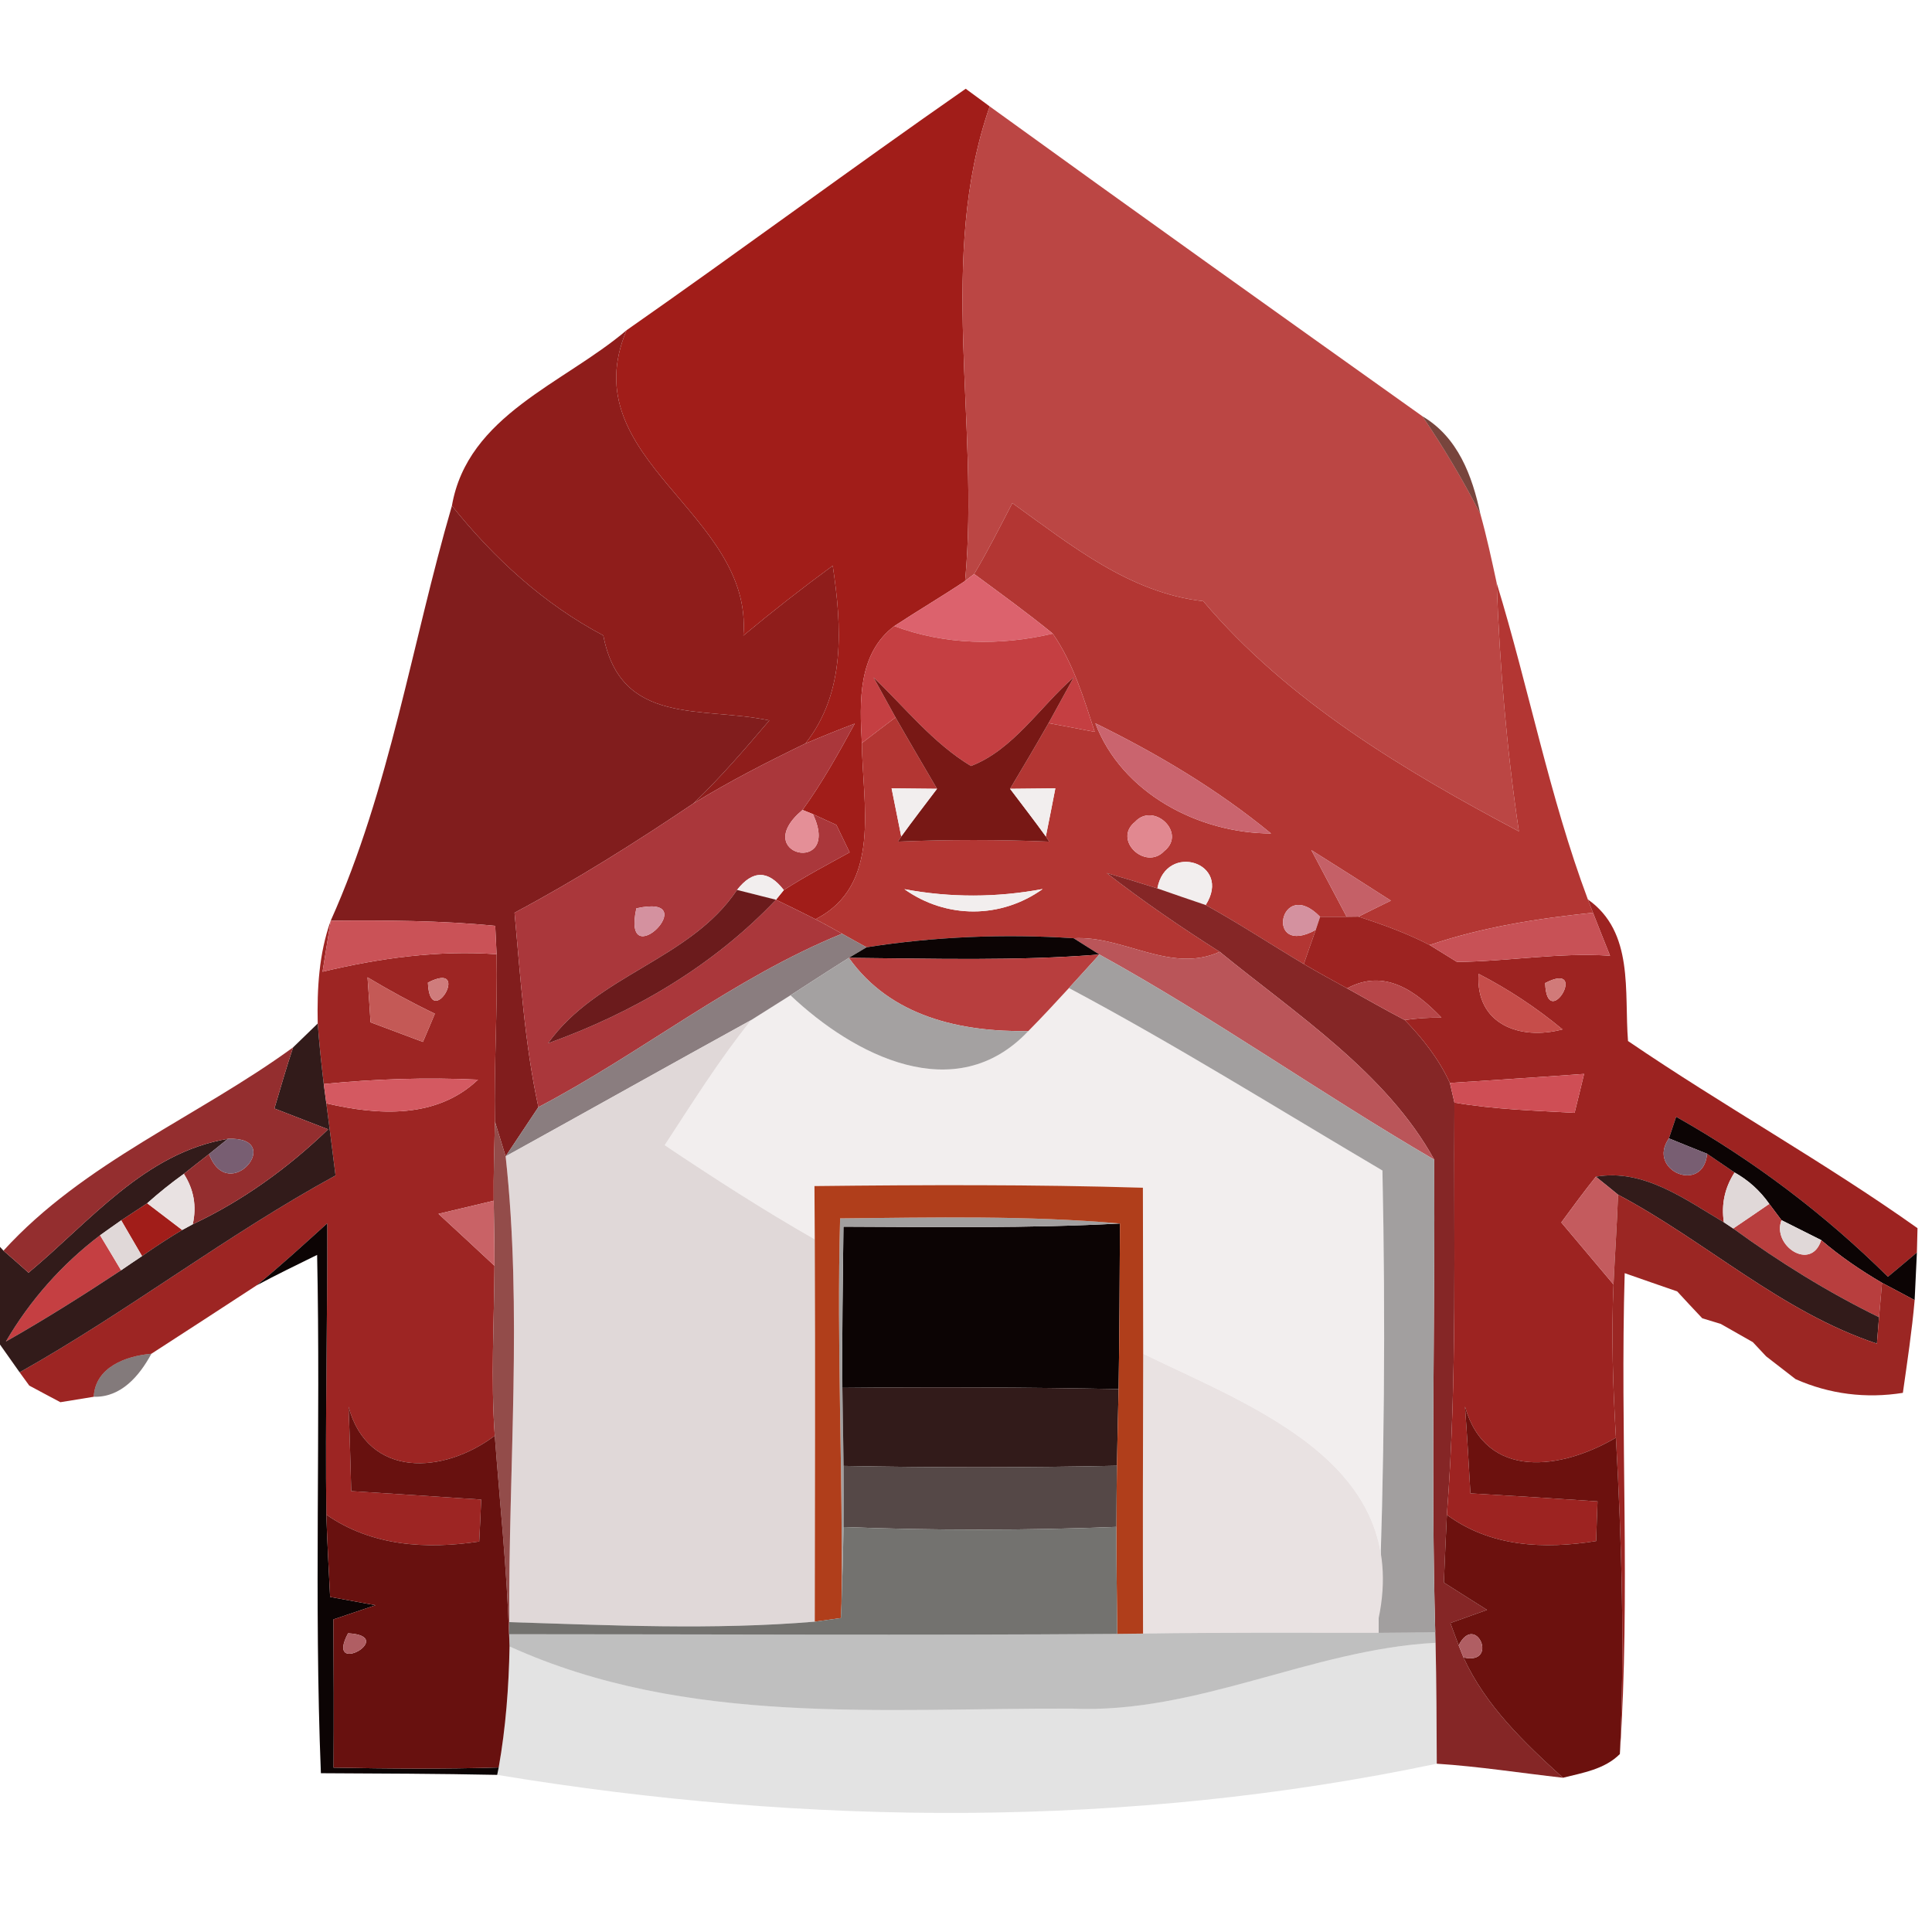 <?xml version="1.0" encoding="UTF-8" ?>
<!DOCTYPE svg PUBLIC "-//W3C//DTD SVG 1.1//EN" "http://www.w3.org/Graphics/SVG/1.1/DTD/svg11.dtd">
<svg width="128pt" height="128pt" viewBox="0 0 128 128" version="1.1" xmlns="http://www.w3.org/2000/svg">
<g id="#a11d19ff">
<path fill="#a11d19" opacity="1.00" d=" M 41.51 21.88 C 49.05 16.61 56.44 11.13 63.98 5.88 C 64.51 6.27 65.04 6.66 65.57 7.05 C 62.08 17.06 64.92 28.06 63.94 38.49 C 62.40 39.52 60.80 40.46 59.25 41.48 C 56.82 43.32 56.95 46.49 57.10 49.23 C 57.14 53.26 58.45 58.65 54.03 60.90 C 53.16 60.46 52.29 60.03 51.41 59.61 L 51.93 58.97 C 53.34 58.06 54.82 57.28 56.29 56.47 C 56.07 56.01 55.63 55.10 55.41 54.65 C 55.02 54.47 54.24 54.12 53.86 53.94 L 53.17 53.66 C 54.48 51.85 55.56 49.90 56.63 47.94 C 55.53 48.36 54.44 48.80 53.36 49.26 C 56.05 45.87 55.77 41.49 55.17 37.48 C 53.15 38.96 51.18 40.50 49.25 42.11 C 49.93 33.96 37.88 30.48 41.51 21.88 Z" />
<path fill="#a11d19" opacity="1.00" d=" M 8.03 80.85 C 8.46 80.57 9.32 80.00 9.75 79.72 C 10.33 80.16 11.49 81.05 12.07 81.49 C 11.16 82.03 10.28 82.61 9.41 83.22 C 9.06 82.63 8.38 81.44 8.03 80.85 Z" />
</g>
<g id="#bb4644ff">
<path fill="#bb4644" opacity="1.00" d=" M 63.94 38.49 C 64.92 28.06 62.08 17.06 65.57 7.05 C 75.09 13.94 84.66 20.76 94.24 27.58 C 95.65 29.66 96.94 31.82 98.08 34.06 C 98.50 35.56 98.83 37.10 99.16 38.63 C 99.36 44.14 99.82 49.63 100.63 55.08 C 93.04 51.06 85.30 46.44 79.72 39.83 C 74.82 39.28 70.93 36.10 67.07 33.33 C 66.25 34.91 65.45 36.50 64.54 38.03 L 63.94 38.49 Z" />
</g>
<g id="#8f1d1bff">
<path fill="#8f1d1b" opacity="1.00" d=" M 29.94 33.51 C 30.98 27.50 37.37 25.41 41.51 21.88 C 37.88 30.48 49.93 33.96 49.25 42.11 C 51.18 40.50 53.15 38.96 55.17 37.48 C 55.77 41.49 56.05 45.87 53.36 49.26 C 50.84 50.48 48.33 51.76 45.94 53.23 C 47.74 51.51 49.36 49.62 50.97 47.73 C 46.47 46.78 41.13 48.13 39.97 42.10 C 36.02 40.01 32.72 36.98 29.94 33.51 Z" />
</g>
<g id="#5f2319d5">
<path fill="#5f2319" opacity="0.84" d=" M 94.24 27.58 C 96.59 28.96 97.54 31.52 98.08 34.06 C 96.94 31.82 95.65 29.66 94.24 27.58 Z" />
</g>
<g id="#811d1dff">
<path fill="#811d1d" opacity="1.00" d=" M 29.94 33.51 C 32.72 36.98 36.02 40.01 39.97 42.10 C 41.13 48.13 46.47 46.78 50.97 47.73 C 49.36 49.62 47.74 51.51 45.94 53.23 C 42.10 55.82 38.18 58.29 34.09 60.47 C 34.49 64.78 34.75 69.11 35.67 73.35 C 34.95 74.43 34.23 75.52 33.50 76.61 C 33.32 76.03 32.97 74.89 32.79 74.31 C 32.72 70.62 32.97 66.92 32.90 63.22 C 32.88 62.75 32.83 61.81 32.81 61.34 C 29.19 60.98 25.54 60.97 21.91 61.00 C 25.84 52.25 27.27 42.67 29.94 33.51 Z" />
</g>
<g id="#b33633ff">
<path fill="#b33633" opacity="1.00" d=" M 64.54 38.03 C 65.45 36.50 66.25 34.91 67.07 33.33 C 70.93 36.10 74.82 39.28 79.72 39.83 C 85.30 46.44 93.04 51.06 100.63 55.08 C 99.82 49.63 99.36 44.14 99.16 38.63 C 101.29 45.59 102.65 52.77 105.20 59.59 L 105.54 60.47 C 101.88 60.85 98.22 61.42 94.72 62.61 C 93.21 61.83 91.61 61.25 90.00 60.73 C 90.53 60.46 91.61 59.94 92.15 59.67 C 90.40 58.54 88.64 57.43 86.88 56.32 C 87.66 57.79 88.44 59.27 89.22 60.74 C 88.78 60.74 87.90 60.74 87.46 60.74 C 84.78 57.99 83.75 63.49 87.17 61.61 C 86.97 62.18 86.57 63.30 86.38 63.87 C 84.20 62.57 82.09 61.18 79.88 59.96 C 81.67 57.15 77.24 55.76 76.68 58.86 C 75.56 58.50 74.44 58.16 73.32 57.84 C 75.72 59.70 78.24 61.43 80.81 63.06 C 77.54 64.53 74.44 61.97 71.13 62.16 C 66.55 61.86 61.93 62.05 57.41 62.76 C 57.00 62.54 56.19 62.08 55.79 61.86 C 55.21 61.53 54.62 61.21 54.03 60.90 C 58.45 58.65 57.14 53.26 57.10 49.23 C 57.66 48.80 58.77 47.95 59.33 47.53 C 60.23 49.11 61.16 50.69 62.08 52.26 C 61.33 52.25 59.82 52.24 59.07 52.23 C 59.23 53.03 59.55 54.62 59.71 55.42 L 59.49 55.76 C 62.83 55.62 66.17 55.62 69.51 55.76 L 69.29 55.42 C 69.45 54.62 69.77 53.02 69.92 52.23 C 69.17 52.24 67.67 52.25 66.92 52.26 C 67.78 50.82 68.64 49.37 69.47 47.91 C 70.23 48.05 71.77 48.34 72.53 48.49 C 71.80 46.25 71.11 43.94 69.75 41.98 C 68.06 40.60 66.29 39.32 64.54 38.03 M 72.57 47.92 C 74.33 52.56 79.42 55.21 84.21 55.22 C 80.66 52.30 76.69 49.94 72.57 47.92 M 75.20 54.45 C 73.70 55.65 75.90 57.71 77.14 56.38 C 78.64 55.18 76.43 53.11 75.20 54.45 M 59.92 58.91 C 62.69 60.88 66.31 60.88 69.08 58.90 C 66.05 59.47 62.95 59.48 59.92 58.91 Z" />
</g>
<g id="#dc626dff">
<path fill="#dc626d" opacity="1.00" d=" M 59.25 41.48 C 60.80 40.46 62.40 39.52 63.94 38.49 L 64.54 38.03 C 66.29 39.32 68.06 40.60 69.75 41.98 C 66.26 42.80 62.63 42.74 59.25 41.48 Z" />
</g>
<g id="#c53f42ff">
<path fill="#c53f42" opacity="1.00" d=" M 57.10 49.23 C 56.95 46.49 56.82 43.32 59.25 41.48 C 62.63 42.74 66.26 42.80 69.75 41.98 C 71.11 43.94 71.80 46.25 72.53 48.49 C 71.77 48.34 70.23 48.05 69.47 47.91 C 70.03 46.90 70.58 45.88 71.14 44.87 C 68.91 46.81 67.13 49.68 64.33 50.75 C 61.82 49.24 59.97 46.88 57.87 44.88 C 58.35 45.76 58.84 46.65 59.33 47.53 C 58.77 47.95 57.66 48.80 57.10 49.23 Z" />
<path fill="#c53f42" opacity="1.00" d=" M 0.39 88.88 C 1.99 86.14 4.11 83.75 6.63 81.84 C 6.98 82.42 7.68 83.58 8.02 84.16 C 5.53 85.80 3.00 87.40 0.39 88.88 Z" />
</g>
<g id="#781815ff">
<path fill="#781815" opacity="1.00" d=" M 57.87 44.88 C 59.97 46.88 61.82 49.24 64.33 50.75 C 67.13 49.68 68.91 46.81 71.14 44.87 C 70.58 45.88 70.03 46.90 69.47 47.91 C 68.64 49.37 67.78 50.82 66.92 52.26 C 67.71 53.31 68.52 54.35 69.29 55.42 L 69.51 55.76 C 66.17 55.62 62.83 55.62 59.49 55.76 L 59.71 55.42 C 60.48 54.35 61.29 53.31 62.08 52.26 C 61.16 50.69 60.23 49.11 59.33 47.53 C 58.84 46.65 58.35 45.76 57.87 44.88 Z" />
</g>
<g id="#aa373bff">
<path fill="#aa373b" opacity="1.00" d=" M 53.36 49.26 C 54.44 48.80 55.53 48.36 56.63 47.94 C 55.56 49.90 54.48 51.85 53.17 53.66 C 49.58 56.67 55.78 58.03 53.86 53.94 C 54.24 54.12 55.02 54.47 55.41 54.65 C 55.63 55.10 56.07 56.01 56.29 56.47 C 54.82 57.28 53.34 58.06 51.93 58.97 C 50.90 57.64 49.87 57.63 48.83 58.96 C 45.72 63.60 39.56 64.56 36.31 69.12 C 41.97 67.09 47.26 63.99 51.41 59.61 C 52.29 60.03 53.16 60.46 54.03 60.90 C 54.62 61.21 55.21 61.53 55.79 61.86 C 48.60 64.78 42.52 69.76 35.67 73.35 C 34.75 69.11 34.49 64.78 34.09 60.47 C 38.18 58.29 42.10 55.82 45.94 53.23 C 48.33 51.76 50.84 50.48 53.36 49.26 M 42.16 60.18 C 41.15 64.81 46.80 59.15 42.16 60.18 Z" />
</g>
<g id="#ca646eff">
<path fill="#ca646e" opacity="1.00" d=" M 72.57 47.92 C 76.69 49.94 80.66 52.30 84.21 55.22 C 79.42 55.21 74.33 52.56 72.57 47.92 Z" />
</g>
<g id="#f2eeeeff">
<path fill="#f2eeee" opacity="1.00" d=" M 59.07 52.23 C 59.82 52.24 61.33 52.25 62.08 52.26 C 61.29 53.31 60.48 54.35 59.71 55.42 C 59.55 54.62 59.23 53.03 59.07 52.23 Z" />
<path fill="#f2eeee" opacity="1.00" d=" M 66.92 52.26 C 67.67 52.25 69.17 52.24 69.92 52.23 C 69.77 53.02 69.45 54.62 69.29 55.42 C 68.52 54.35 67.71 53.31 66.92 52.26 Z" />
<path fill="#f2eeee" opacity="1.00" d=" M 76.68 58.86 C 77.24 55.76 81.67 57.15 79.88 59.96 C 78.81 59.60 77.74 59.23 76.68 58.86 Z" />
<path fill="#f2eeee" opacity="1.00" d=" M 48.83 58.96 C 49.87 57.63 50.90 57.64 51.93 58.97 L 51.41 59.61 C 50.77 59.45 49.48 59.12 48.83 58.96 Z" />
<path fill="#f2eeee" opacity="1.00" d=" M 59.92 58.91 C 62.95 59.48 66.05 59.47 69.08 58.90 C 66.31 60.88 62.69 60.88 59.92 58.91 Z" />
<path fill="#f2eeee" opacity="1.00" d=" M 52.37 65.94 C 56.56 69.91 63.31 73.42 68.13 68.31 C 69.05 67.38 69.94 66.42 70.82 65.46 C 77.90 69.23 84.69 73.48 91.59 77.55 C 91.80 87.46 91.72 97.36 91.33 107.26 C 93.50 97.00 83.03 93.24 75.74 89.69 C 75.74 86.02 75.72 82.35 75.72 78.69 C 68.47 78.47 61.21 78.50 53.96 78.58 C 53.97 79.46 53.98 81.23 53.98 82.11 C 50.58 80.17 47.29 78.05 44.04 75.87 C 45.88 73.06 47.66 70.20 49.77 67.58 C 50.64 67.03 51.50 66.49 52.37 65.94 Z" />
</g>
<g id="#e48f97ff">
<path fill="#e48f97" opacity="1.00" d=" M 53.86 53.94 C 55.78 58.03 49.58 56.67 53.17 53.66 L 53.86 53.94 Z" />
</g>
<g id="#e18890ff">
<path fill="#e18890" opacity="1.00" d=" M 75.20 54.45 C 76.43 53.11 78.64 55.18 77.14 56.38 C 75.90 57.71 73.70 55.65 75.20 54.45 Z" />
</g>
<g id="#c56067ff">
<path fill="#c56067" opacity="1.00" d=" M 86.88 56.32 C 88.64 57.43 90.40 58.54 92.15 59.67 C 91.61 59.94 90.53 60.46 90.00 60.73 L 89.22 60.74 C 88.44 59.27 87.66 57.79 86.88 56.32 Z" />
</g>
<g id="#852626ff">
<path fill="#852626" opacity="1.00" d=" M 73.32 57.84 C 74.44 58.16 75.56 58.50 76.68 58.86 C 77.74 59.23 78.81 59.60 79.88 59.96 C 82.09 61.18 84.20 62.57 86.38 63.87 C 87.32 64.42 88.28 64.95 89.25 65.48 C 90.52 66.18 91.78 66.91 93.07 67.58 C 94.27 68.81 95.34 70.18 96.06 71.75 L 96.36 73.05 C 96.30 82.15 96.56 91.27 95.86 100.36 C 95.79 101.86 95.72 103.35 95.66 104.85 C 96.61 105.46 97.57 106.06 98.52 106.66 C 97.92 106.88 96.70 107.31 96.09 107.53 C 96.23 107.90 96.50 108.64 96.64 109.01 L 96.96 109.81 C 98.42 113.01 100.99 115.46 103.55 117.78 C 100.76 117.47 97.99 117.03 95.19 116.85 C 95.18 114.18 95.17 111.51 95.11 108.84 L 95.09 108.14 C 94.80 97.71 95.08 87.26 95.02 76.83 C 91.86 71.08 85.84 67.17 80.81 63.06 C 78.24 61.43 75.72 59.70 73.32 57.84 Z" />
</g>
<g id="#6b1b1cff">
<path fill="#6b1b1c" opacity="1.00" d=" M 36.31 69.12 C 39.56 64.56 45.72 63.60 48.83 58.96 C 49.48 59.12 50.77 59.45 51.41 59.61 C 47.26 63.99 41.97 67.09 36.31 69.12 Z" />
</g>
<g id="#d4919fff">
<path fill="#d4919f" opacity="1.00" d=" M 42.16 60.18 C 46.80 59.15 41.15 64.81 42.16 60.18 Z" />
<path fill="#d4919f" opacity="1.00" d=" M 87.17 61.61 C 83.75 63.49 84.78 57.99 87.46 60.74 L 87.17 61.61 Z" />
</g>
<g id="#9d2321ff">
<path fill="#9d2321" opacity="1.00" d=" M 105.20 59.59 C 108.28 61.76 107.60 65.71 107.86 68.97 C 114.15 73.26 120.83 76.96 127.04 81.37 C 127.03 81.78 127.01 82.58 127.00 82.98 C 126.52 83.39 125.56 84.19 125.08 84.59 C 120.90 80.45 116.18 76.88 111.05 73.99 C 110.93 74.35 110.69 75.06 110.57 75.42 C 109.07 77.56 112.86 79.14 113.10 76.44 C 113.55 76.75 114.47 77.37 114.92 77.68 C 114.27 78.69 114.03 79.79 114.21 80.98 C 111.64 79.46 108.89 77.41 105.73 77.96 C 104.94 78.95 104.19 79.97 103.44 80.99 C 104.60 82.36 105.75 83.73 106.90 85.10 C 106.75 88.49 106.86 91.87 107.06 95.25 C 103.46 97.37 98.45 98.10 97.06 93.19 C 97.20 95.10 97.31 97.02 97.42 98.94 C 100.23 99.10 103.03 99.28 105.84 99.47 C 105.81 100.12 105.77 101.44 105.75 102.10 C 102.32 102.65 98.75 102.50 95.86 100.36 C 96.56 91.27 96.30 82.15 96.36 73.05 C 98.99 73.50 101.66 73.58 104.32 73.73 C 104.48 73.08 104.80 71.79 104.95 71.15 C 101.99 71.37 99.02 71.55 96.06 71.75 C 95.34 70.18 94.27 68.81 93.07 67.58 C 93.88 67.46 94.69 67.41 95.50 67.42 C 93.80 65.65 91.73 64.14 89.25 65.48 C 88.28 64.95 87.32 64.42 86.38 63.87 C 86.57 63.30 86.97 62.18 87.17 61.61 L 87.46 60.74 C 87.90 60.74 88.78 60.74 89.22 60.74 L 90.00 60.73 C 91.61 61.25 93.21 61.83 94.72 62.61 C 95.17 62.89 96.08 63.45 96.53 63.73 C 99.91 63.70 103.28 63.09 106.67 63.32 C 106.29 62.37 105.91 61.42 105.54 60.47 L 105.20 59.59 M 97.96 64.52 C 97.74 67.87 100.72 68.95 103.52 68.20 C 101.80 66.77 99.94 65.54 97.96 64.52 M 102.37 65.13 C 102.49 68.47 105.35 63.59 102.37 65.13 Z" />
</g>
<g id="#9d2523ff">
<path fill="#9d2523" opacity="1.00" d=" M 21.05 67.81 C 21.00 65.51 21.13 63.18 21.91 61.00 C 21.73 62.12 21.55 63.25 21.37 64.38 C 25.14 63.48 29.02 62.94 32.90 63.22 C 32.97 66.92 32.72 70.62 32.79 74.31 C 32.75 76.06 32.69 77.81 32.71 79.55 C 31.80 79.77 29.97 80.20 29.05 80.42 C 30.29 81.56 31.53 82.71 32.76 83.86 C 32.74 87.61 32.51 91.37 32.78 95.12 C 29.38 97.68 24.39 97.97 23.09 93.20 C 23.17 95.06 23.22 96.92 23.27 98.79 C 26.14 98.97 29.01 99.16 31.88 99.35 C 31.85 100.05 31.79 101.44 31.75 102.13 C 28.24 102.66 24.62 102.44 21.62 100.35 C 21.54 93.92 21.70 87.49 21.68 81.05 C 20.14 82.44 18.61 83.85 17.00 85.16 C 14.68 86.67 12.36 88.19 10.03 89.69 C 8.36 89.83 6.31 90.57 6.21 92.54 C 5.66 92.63 4.55 92.81 4.00 92.90 C 3.48 92.63 2.45 92.07 1.94 91.80 L 1.30 90.92 C 8.48 86.89 15.01 81.82 22.23 77.88 C 22.03 76.29 21.83 74.69 21.62 73.10 C 25.06 73.90 28.92 74.14 31.67 71.53 C 28.26 71.37 24.85 71.48 21.45 71.82 C 21.29 70.49 21.15 69.15 21.05 67.81 M 24.35 64.75 C 24.42 65.74 24.49 66.73 24.55 67.73 C 25.71 68.16 26.86 68.59 28.02 69.03 C 28.22 68.56 28.62 67.63 28.81 67.16 C 27.29 66.43 25.80 65.62 24.35 64.75 M 28.35 65.10 C 28.49 68.45 31.33 63.57 28.35 65.10 Z" />
</g>
<g id="#ca5257ff">
<path fill="#ca5257" opacity="1.00" d=" M 21.91 61.00 C 25.54 60.97 29.19 60.98 32.81 61.34 C 32.83 61.81 32.88 62.75 32.90 63.22 C 29.02 62.94 25.14 63.48 21.37 64.38 C 21.55 63.25 21.73 62.12 21.91 61.00 Z" />
</g>
<g id="#ba5559ff">
<path fill="#ba5559" opacity="1.00" d=" M 71.13 62.16 C 74.44 61.97 77.54 64.53 80.81 63.06 C 85.84 67.17 91.86 71.08 95.02 76.83 C 87.52 72.46 80.44 67.43 72.84 63.24 C 72.41 62.97 71.55 62.43 71.13 62.16 Z" />
</g>
<g id="#c85156ff">
<path fill="#c85156" opacity="1.00" d=" M 94.72 62.61 C 98.22 61.42 101.88 60.85 105.54 60.47 C 105.91 61.42 106.29 62.37 106.67 63.32 C 103.28 63.09 99.91 63.70 96.53 63.73 C 96.08 63.45 95.17 62.89 94.72 62.61 Z" />
</g>
<g id="#8a7d7fff">
<path fill="#8a7d7f" opacity="1.00" d=" M 35.67 73.35 C 42.52 69.76 48.60 64.78 55.79 61.86 C 56.19 62.08 57.00 62.54 57.41 62.76 L 56.24 63.46 C 54.94 64.27 53.66 65.11 52.37 65.94 C 51.50 66.49 50.64 67.03 49.77 67.58 C 44.34 70.57 38.93 73.61 33.50 76.61 C 34.23 75.52 34.95 74.43 35.67 73.35 Z" />
</g>
<g id="#0c0404ff">
<path fill="#0c0404" opacity="1.00" d=" M 57.41 62.76 C 61.93 62.05 66.55 61.86 71.13 62.16 C 71.55 62.43 72.41 62.97 72.84 63.24 C 67.32 63.68 61.78 63.51 56.24 63.46 L 57.41 62.76 Z" />
<path fill="#0c0404" opacity="1.00" d=" M 111.05 73.99 C 116.18 76.88 120.90 80.45 125.08 84.59 C 125.56 84.19 126.52 83.39 127.00 82.98 C 126.96 83.77 126.89 85.35 126.85 86.14 C 126.31 85.85 125.23 85.27 124.69 84.99 C 123.27 84.16 121.91 83.23 120.66 82.16 C 120.00 81.83 118.69 81.17 118.03 80.84 C 117.83 80.57 117.42 80.03 117.22 79.76 C 116.61 78.89 115.85 78.20 114.92 77.68 C 114.47 77.37 113.55 76.75 113.10 76.44 C 112.47 76.19 111.20 75.68 110.57 75.42 C 110.69 75.06 110.93 74.35 111.05 73.99 Z" />
<path fill="#0c0404" opacity="1.00" d=" M 17.00 85.16 C 18.61 83.85 20.14 82.44 21.68 81.05 C 21.70 87.49 21.54 93.92 21.62 100.35 C 21.68 102.17 21.78 103.98 21.87 105.80 C 22.62 105.94 24.13 106.21 24.88 106.35 C 23.95 106.66 23.02 106.98 22.09 107.29 C 22.11 110.56 22.12 113.83 22.10 117.11 C 25.75 117.18 29.40 117.21 33.04 117.10 L 32.94 117.59 C 29.05 117.51 25.15 117.50 21.26 117.48 C 20.80 106.04 21.25 94.59 21.01 83.14 C 19.67 83.80 18.32 84.45 17.00 85.16 Z" />
<path fill="#0c0404" opacity="1.00" d=" M 55.88 81.27 C 61.99 81.29 68.10 81.39 74.20 81.06 C 74.18 84.71 74.17 88.37 74.11 92.03 C 68.01 91.91 61.91 91.89 55.81 91.95 C 55.78 88.39 55.84 84.83 55.88 81.27 Z" />
</g>
<g id="#b83e3eff">
<path fill="#b83e3e" opacity="1.00" d=" M 56.24 63.46 C 61.78 63.51 67.32 63.68 72.84 63.24 C 72.34 63.79 71.33 64.90 70.82 65.46 C 69.94 66.42 69.05 67.38 68.13 68.31 C 63.63 68.38 59.00 67.35 56.24 63.46 Z" />
<path fill="#b83e3e" opacity="1.00" d=" M 114.83 81.39 C 115.43 80.99 116.62 80.17 117.22 79.76 C 117.42 80.03 117.83 80.57 118.03 80.84 C 117.38 82.52 119.99 84.27 120.66 82.16 C 121.91 83.23 123.27 84.16 124.69 84.99 C 124.64 85.56 124.54 86.70 124.49 87.27 C 121.10 85.61 117.89 83.62 114.83 81.39 Z" />
</g>
<g id="#a4a1a1ff">
<path fill="#a4a1a1" opacity="1.00" d=" M 52.37 65.94 C 53.66 65.11 54.94 64.27 56.24 63.46 C 59.00 67.35 63.63 68.38 68.13 68.31 C 63.31 73.42 56.56 69.91 52.37 65.94 Z" />
</g>
<g id="#a29f9fff">
<path fill="#a29f9f" opacity="1.00" d=" M 72.84 63.24 C 80.44 67.43 87.52 72.46 95.02 76.83 C 95.08 87.26 94.80 97.71 95.09 108.14 C 93.84 108.16 92.59 108.17 91.34 108.18 L 91.33 107.26 C 91.72 97.36 91.80 87.46 91.59 77.55 C 84.69 73.48 77.90 69.23 70.82 65.46 C 71.33 64.90 72.34 63.79 72.84 63.24 Z" />
<path fill="#a29f9f" opacity="1.00" d=" M 55.66 80.72 C 61.84 80.66 68.03 80.52 74.20 81.06 C 68.10 81.39 61.99 81.29 55.88 81.27 C 55.84 84.83 55.78 88.39 55.81 91.95 C 55.83 93.67 55.87 95.39 55.89 97.12 C 55.90 98.47 55.90 99.82 55.89 101.17 C 55.86 102.86 55.81 104.55 55.75 106.24 C 55.86 97.74 55.42 89.23 55.66 80.72 Z" />
</g>
<g id="#b74649ff">
<path fill="#b74649" opacity="1.00" d=" M 89.25 65.48 C 91.73 64.14 93.80 65.65 95.50 67.42 C 94.69 67.41 93.88 67.46 93.07 67.58 C 91.78 66.91 90.52 66.18 89.25 65.48 Z" />
</g>
<g id="#c45956ff">
<path fill="#c45956" opacity="1.00" d=" M 24.35 64.75 C 25.80 65.62 27.29 66.43 28.81 67.16 C 28.62 67.63 28.22 68.56 28.02 69.03 C 26.86 68.59 25.71 68.16 24.55 67.73 C 24.49 66.73 24.42 65.74 24.35 64.75 Z" />
</g>
<g id="#cf7c7cff">
<path fill="#cf7c7c" opacity="1.00" d=" M 28.35 65.10 C 31.33 63.57 28.49 68.45 28.35 65.10 Z" />
</g>
<g id="#c64d4aff">
<path fill="#c64d4a" opacity="1.00" d=" M 97.96 64.52 C 99.94 65.54 101.80 66.77 103.52 68.20 C 100.72 68.95 97.74 67.87 97.96 64.52 Z" />
</g>
<g id="#d17a79ff">
<path fill="#d17a79" opacity="1.00" d=" M 102.37 65.13 C 105.35 63.59 102.49 68.47 102.37 65.13 Z" />
</g>
<g id="#321b1aff">
<path fill="#321b1a" opacity="1.00" d=" M 19.42 69.39 C 19.97 68.86 20.51 68.34 21.05 67.81 C 21.15 69.15 21.29 70.49 21.45 71.82 L 21.62 73.10 C 21.83 74.69 22.03 76.29 22.23 77.88 C 15.01 81.82 8.48 86.89 1.30 90.92 C 0.98 90.46 0.33 89.54 0.00 89.08 L 0.00 82.61 L 0.23 82.86 C 0.65 83.22 1.48 83.95 1.89 84.32 C 5.96 80.94 9.58 76.37 15.10 75.45 C 14.79 75.70 14.16 76.21 13.85 76.46 C 13.43 76.79 12.59 77.44 12.18 77.77 C 11.33 78.38 10.52 79.03 9.75 79.72 C 9.32 80.00 8.46 80.57 8.03 80.85 C 7.68 81.09 6.98 81.59 6.63 81.84 C 4.11 83.75 1.99 86.14 0.39 88.88 C 3.00 87.40 5.53 85.80 8.02 84.16 C 8.37 83.92 9.06 83.45 9.41 83.22 C 10.28 82.61 11.16 82.03 12.07 81.49 L 12.77 81.11 C 16.10 79.54 19.10 77.37 21.74 74.82 C 20.85 74.47 19.07 73.79 18.18 73.44 C 18.58 72.09 18.97 70.73 19.42 69.39 Z" />
<path fill="#321b1a" opacity="1.00" d=" M 105.73 77.96 C 108.89 77.41 111.64 79.46 114.21 80.98 L 114.83 81.39 C 117.89 83.62 121.10 85.61 124.49 87.27 C 124.46 87.70 124.38 88.58 124.35 89.02 C 118.00 86.91 113.04 82.25 107.20 79.15 C 106.84 78.85 106.10 78.26 105.73 77.96 Z" />
<path fill="#321b1a" opacity="1.00" d=" M 55.81 91.95 C 61.91 91.89 68.01 91.91 74.11 92.03 C 74.07 93.72 74.03 95.42 74.00 97.11 C 67.97 97.24 61.93 97.24 55.89 97.12 C 55.87 95.39 55.83 93.67 55.81 91.95 Z" />
</g>
<g id="#e0d8d8ff">
<path fill="#e0d8d8" opacity="1.00" d=" M 33.50 76.61 C 38.93 73.61 44.34 70.57 49.77 67.58 C 47.66 70.20 45.88 73.06 44.04 75.87 C 47.29 78.05 50.58 80.17 53.98 82.11 C 54.02 90.55 53.99 98.99 53.98 107.44 C 47.25 108.00 40.48 107.68 33.74 107.47 C 33.68 97.19 34.62 86.84 33.50 76.61 Z" />
<path fill="#e0d8d8" opacity="1.00" d=" M 114.21 80.98 C 114.03 79.79 114.27 78.69 114.92 77.68 C 115.85 78.20 116.61 78.89 117.22 79.76 C 116.62 80.17 115.43 80.99 114.83 81.39 L 114.21 80.98 Z" />
<path fill="#e0d8d8" opacity="1.00" d=" M 6.63 81.84 C 6.98 81.59 7.68 81.09 8.03 80.85 C 8.38 81.44 9.06 82.63 9.41 83.22 C 9.06 83.45 8.37 83.92 8.02 84.16 C 7.68 83.58 6.98 82.42 6.63 81.84 Z" />
<path fill="#e0d8d8" opacity="1.00" d=" M 118.03 80.84 C 118.69 81.17 120.00 81.83 120.66 82.16 C 119.99 84.27 117.38 82.52 118.03 80.84 Z" />
</g>
<g id="#942e2fff">
<path fill="#942e2f" opacity="1.00" d=" M 0.23 82.86 C 5.56 77.00 13.11 73.99 19.42 69.39 C 18.97 70.73 18.58 72.09 18.18 73.44 C 19.07 73.79 20.85 74.47 21.74 74.82 C 19.10 77.37 16.10 79.54 12.77 81.11 C 13.04 79.91 12.84 78.80 12.18 77.77 C 12.59 77.44 13.43 76.79 13.85 76.46 C 15.16 79.93 18.97 75.28 15.10 75.45 C 9.58 76.37 5.96 80.94 1.89 84.32 C 1.48 83.95 0.65 83.22 0.23 82.86 Z" />
</g>
<g id="#d45961ff">
<path fill="#d45961" opacity="1.00" d=" M 21.45 71.82 C 24.85 71.48 28.26 71.37 31.67 71.53 C 28.92 74.14 25.06 73.90 21.62 73.10 L 21.45 71.82 Z" />
</g>
<g id="#cf4e55ff">
<path fill="#cf4e55" opacity="1.00" d=" M 96.06 71.75 C 99.02 71.55 101.99 71.37 104.95 71.15 C 104.80 71.79 104.48 73.08 104.32 73.73 C 101.66 73.58 98.99 73.50 96.36 73.05 L 96.06 71.75 Z" />
</g>
<g id="#934c4aff">
<path fill="#934c4a" opacity="1.00" d=" M 32.71 79.55 C 32.69 77.81 32.75 76.06 32.79 74.31 C 32.97 74.89 33.32 76.03 33.50 76.61 C 34.62 86.84 33.68 97.19 33.74 107.47 L 33.73 108.27 C 33.57 103.87 33.11 99.50 32.78 95.12 C 32.51 91.37 32.74 87.61 32.76 83.86 C 32.76 82.43 32.73 80.99 32.71 79.55 Z" />
</g>
<g id="#785e72ff">
<path fill="#785e72" opacity="1.00" d=" M 13.85 76.46 C 14.16 76.21 14.79 75.70 15.10 75.45 C 18.97 75.28 15.16 79.93 13.85 76.46 Z" />
<path fill="#785e72" opacity="1.00" d=" M 113.10 76.44 C 112.86 79.14 109.07 77.56 110.57 75.42 C 111.20 75.68 112.47 76.19 113.10 76.44 Z" />
</g>
<g id="#e9e2e2ff">
<path fill="#e9e2e2" opacity="1.00" d=" M 9.75 79.72 C 10.52 79.03 11.33 78.38 12.18 77.77 C 12.84 78.80 13.04 79.91 12.77 81.11 L 12.07 81.49 C 11.49 81.05 10.33 80.16 9.75 79.72 Z" />
<path fill="#e9e2e2" opacity="1.00" d=" M 75.74 89.69 C 83.03 93.24 93.50 97.00 91.33 107.26 L 91.34 108.18 C 86.13 108.18 80.93 108.15 75.73 108.23 C 75.71 102.05 75.72 95.87 75.74 89.69 Z" />
</g>
<g id="#b03e1bff">
<path fill="#b03e1b" opacity="1.00" d=" M 53.96 78.58 C 61.21 78.50 68.47 78.47 75.72 78.69 C 75.72 82.35 75.74 86.02 75.74 89.69 C 75.72 95.87 75.71 102.05 75.73 108.23 C 75.30 108.23 74.45 108.24 74.02 108.25 C 74.00 105.89 73.96 103.53 73.96 101.16 C 73.97 99.81 73.98 98.46 74.00 97.11 C 74.03 95.42 74.07 93.72 74.11 92.03 C 74.17 88.37 74.18 84.71 74.20 81.06 C 68.03 80.52 61.84 80.66 55.66 80.72 C 55.42 89.23 55.86 97.74 55.75 106.24 L 55.71 107.20 C 55.28 107.26 54.41 107.38 53.98 107.44 C 53.99 98.99 54.02 90.55 53.98 82.11 C 53.98 81.23 53.97 79.46 53.96 78.58 Z" />
</g>
<g id="#c45b5eff">
<path fill="#c45b5e" opacity="1.00" d=" M 105.73 77.96 C 106.10 78.26 106.84 78.85 107.20 79.15 C 107.13 81.14 106.99 83.12 106.90 85.10 C 105.75 83.73 104.60 82.36 103.44 80.99 C 104.19 79.97 104.94 78.95 105.73 77.96 Z" />
</g>
<g id="#c96266ff">
<path fill="#c96266" opacity="1.00" d=" M 29.05 80.42 C 29.97 80.20 31.80 79.77 32.71 79.55 C 32.73 80.99 32.76 82.43 32.76 83.86 C 31.53 82.71 30.29 81.56 29.05 80.42 Z" />
</g>
<g id="#9b2623ff">
<path fill="#9b2623" opacity="1.00" d=" M 107.20 79.15 C 113.04 82.25 118.00 86.91 124.35 89.02 C 124.38 88.58 124.46 87.70 124.49 87.27 C 124.54 86.70 124.64 85.56 124.69 84.99 C 125.23 85.27 126.31 85.85 126.85 86.14 C 126.67 88.19 126.36 90.23 126.07 92.28 C 123.64 92.67 121.21 92.37 118.96 91.37 C 118.47 90.99 117.50 90.24 117.01 89.86 C 116.79 89.62 116.35 89.15 116.13 88.92 C 115.60 88.62 114.54 88.02 114.00 87.71 C 113.70 87.62 113.08 87.43 112.78 87.34 C 112.36 86.90 111.53 86.01 111.12 85.56 C 109.95 85.16 108.79 84.75 107.64 84.35 C 107.33 94.96 108.03 105.61 107.32 116.21 C 107.65 109.23 107.44 102.23 107.06 95.25 C 106.86 91.87 106.75 88.49 106.90 85.10 C 106.99 83.12 107.13 81.14 107.20 79.15 Z" />
</g>
<g id="#1b0608a3">
<path fill="#1b0608" opacity="0.64" d=" M 111.12 85.56 C 111.53 86.01 112.36 86.90 112.78 87.34 C 112.36 86.90 111.53 86.01 111.12 85.56 Z" />
</g>
<g id="#18070891">
<path fill="#180708" opacity="0.57" d=" M 114.00 87.71 C 114.54 88.02 115.60 88.62 116.13 88.92 C 115.60 88.62 114.54 88.02 114.00 87.71 Z" />
</g>
<g id="#16050688">
<path fill="#160506" opacity="0.53" d=" M 6.21 92.54 C 6.31 90.57 8.36 89.83 10.03 89.69 C 9.24 91.15 8.03 92.59 6.21 92.54 Z" />
</g>
<g id="#1003037f">
<path fill="#100303" opacity="0.50" d=" M 117.01 89.86 C 117.50 90.24 118.47 90.99 118.96 91.37 C 118.47 90.99 117.50 90.24 117.01 89.86 Z" />
</g>
<g id="#350d0c8d">
<path fill="#350d0c" opacity="0.55" d=" M 1.94 91.80 C 2.45 92.07 3.48 92.63 4.00 92.90 C 3.48 92.63 2.45 92.07 1.94 91.80 Z" />
</g>
<g id="#68110fff">
<path fill="#68110f" opacity="1.00" d=" M 23.09 93.20 C 24.39 97.97 29.38 97.68 32.78 95.12 C 33.11 99.50 33.57 103.87 33.73 108.27 L 33.76 109.08 C 33.71 111.77 33.51 114.45 33.04 117.10 C 29.40 117.21 25.75 117.18 22.10 117.11 C 22.12 113.83 22.11 110.56 22.09 107.29 C 23.02 106.98 23.95 106.66 24.88 106.35 C 24.13 106.21 22.62 105.94 21.87 105.80 C 21.78 103.98 21.68 102.17 21.62 100.35 C 24.62 102.44 28.24 102.66 31.75 102.13 C 31.79 101.44 31.85 100.05 31.88 99.35 C 29.01 99.16 26.14 98.97 23.27 98.79 C 23.22 96.92 23.17 95.06 23.09 93.20 M 23.06 108.21 C 21.49 111.17 26.41 108.39 23.06 108.21 Z" />
</g>
<g id="#6c110eff">
<path fill="#6c110e" opacity="1.00" d=" M 97.06 93.19 C 98.45 98.10 103.46 97.37 107.06 95.25 C 107.44 102.23 107.65 109.23 107.32 116.21 C 106.31 117.22 104.87 117.45 103.55 117.78 C 100.99 115.46 98.42 113.01 96.96 109.81 C 99.34 110.35 97.78 106.78 96.64 109.01 C 96.50 108.64 96.23 107.90 96.09 107.53 C 96.70 107.31 97.92 106.88 98.52 106.66 C 97.57 106.06 96.61 105.46 95.66 104.85 C 95.72 103.35 95.79 101.86 95.86 100.36 C 98.75 102.50 102.32 102.65 105.75 102.10 C 105.77 101.44 105.81 100.12 105.84 99.47 C 103.03 99.28 100.23 99.10 97.42 98.94 C 97.31 97.02 97.20 95.10 97.06 93.19 Z" />
</g>
<g id="#554847ff">
<path fill="#554847" opacity="1.00" d=" M 55.89 97.12 C 61.93 97.24 67.97 97.24 74.00 97.11 C 73.98 98.46 73.97 99.81 73.96 101.16 C 67.94 101.40 61.91 101.40 55.89 101.17 C 55.90 99.82 55.90 98.47 55.89 97.12 Z" />
</g>
<g id="#73726fff">
<path fill="#73726f" opacity="1.00" d=" M 55.89 101.17 C 61.91 101.40 67.94 101.40 73.96 101.16 C 73.96 103.53 74.00 105.89 74.02 108.25 C 60.59 108.35 47.16 108.27 33.73 108.27 L 33.74 107.47 C 40.48 107.68 47.25 108.00 53.98 107.44 C 54.41 107.38 55.28 107.26 55.71 107.20 L 55.75 106.24 C 55.81 104.55 55.86 102.86 55.89 101.17 Z" />
</g>
<g id="#b05e63ff">
<path fill="#b05e63" opacity="1.00" d=" M 23.06 108.21 C 26.41 108.39 21.49 111.17 23.06 108.21 Z" />
<path fill="#b05e63" opacity="1.00" d=" M 96.64 109.01 C 97.78 106.78 99.34 110.35 96.96 109.81 L 96.64 109.01 Z" />
</g>
<g id="#0000003f">
<path fill="#000000" opacity="0.25" d=" M 33.73 108.27 C 47.16 108.27 60.59 108.35 74.02 108.25 C 74.45 108.24 75.30 108.23 75.73 108.23 C 80.93 108.15 86.13 108.18 91.34 108.18 C 92.59 108.17 93.84 108.16 95.09 108.14 L 95.11 108.84 C 86.87 109.27 79.34 113.57 71.01 113.20 C 58.52 113.15 45.48 114.40 33.76 109.08 L 33.73 108.27 Z" />
</g>
<g id="#0000001b">
<path fill="#000000" opacity="0.11" d=" M 33.76 109.08 C 45.48 114.40 58.52 113.15 71.01 113.20 C 79.34 113.57 86.87 109.27 95.11 108.84 C 95.17 111.51 95.18 114.18 95.19 116.85 C 74.76 121.15 53.49 120.99 32.94 117.59 L 33.04 117.10 C 33.51 114.45 33.71 111.77 33.76 109.08 Z" />
</g>
</svg>

